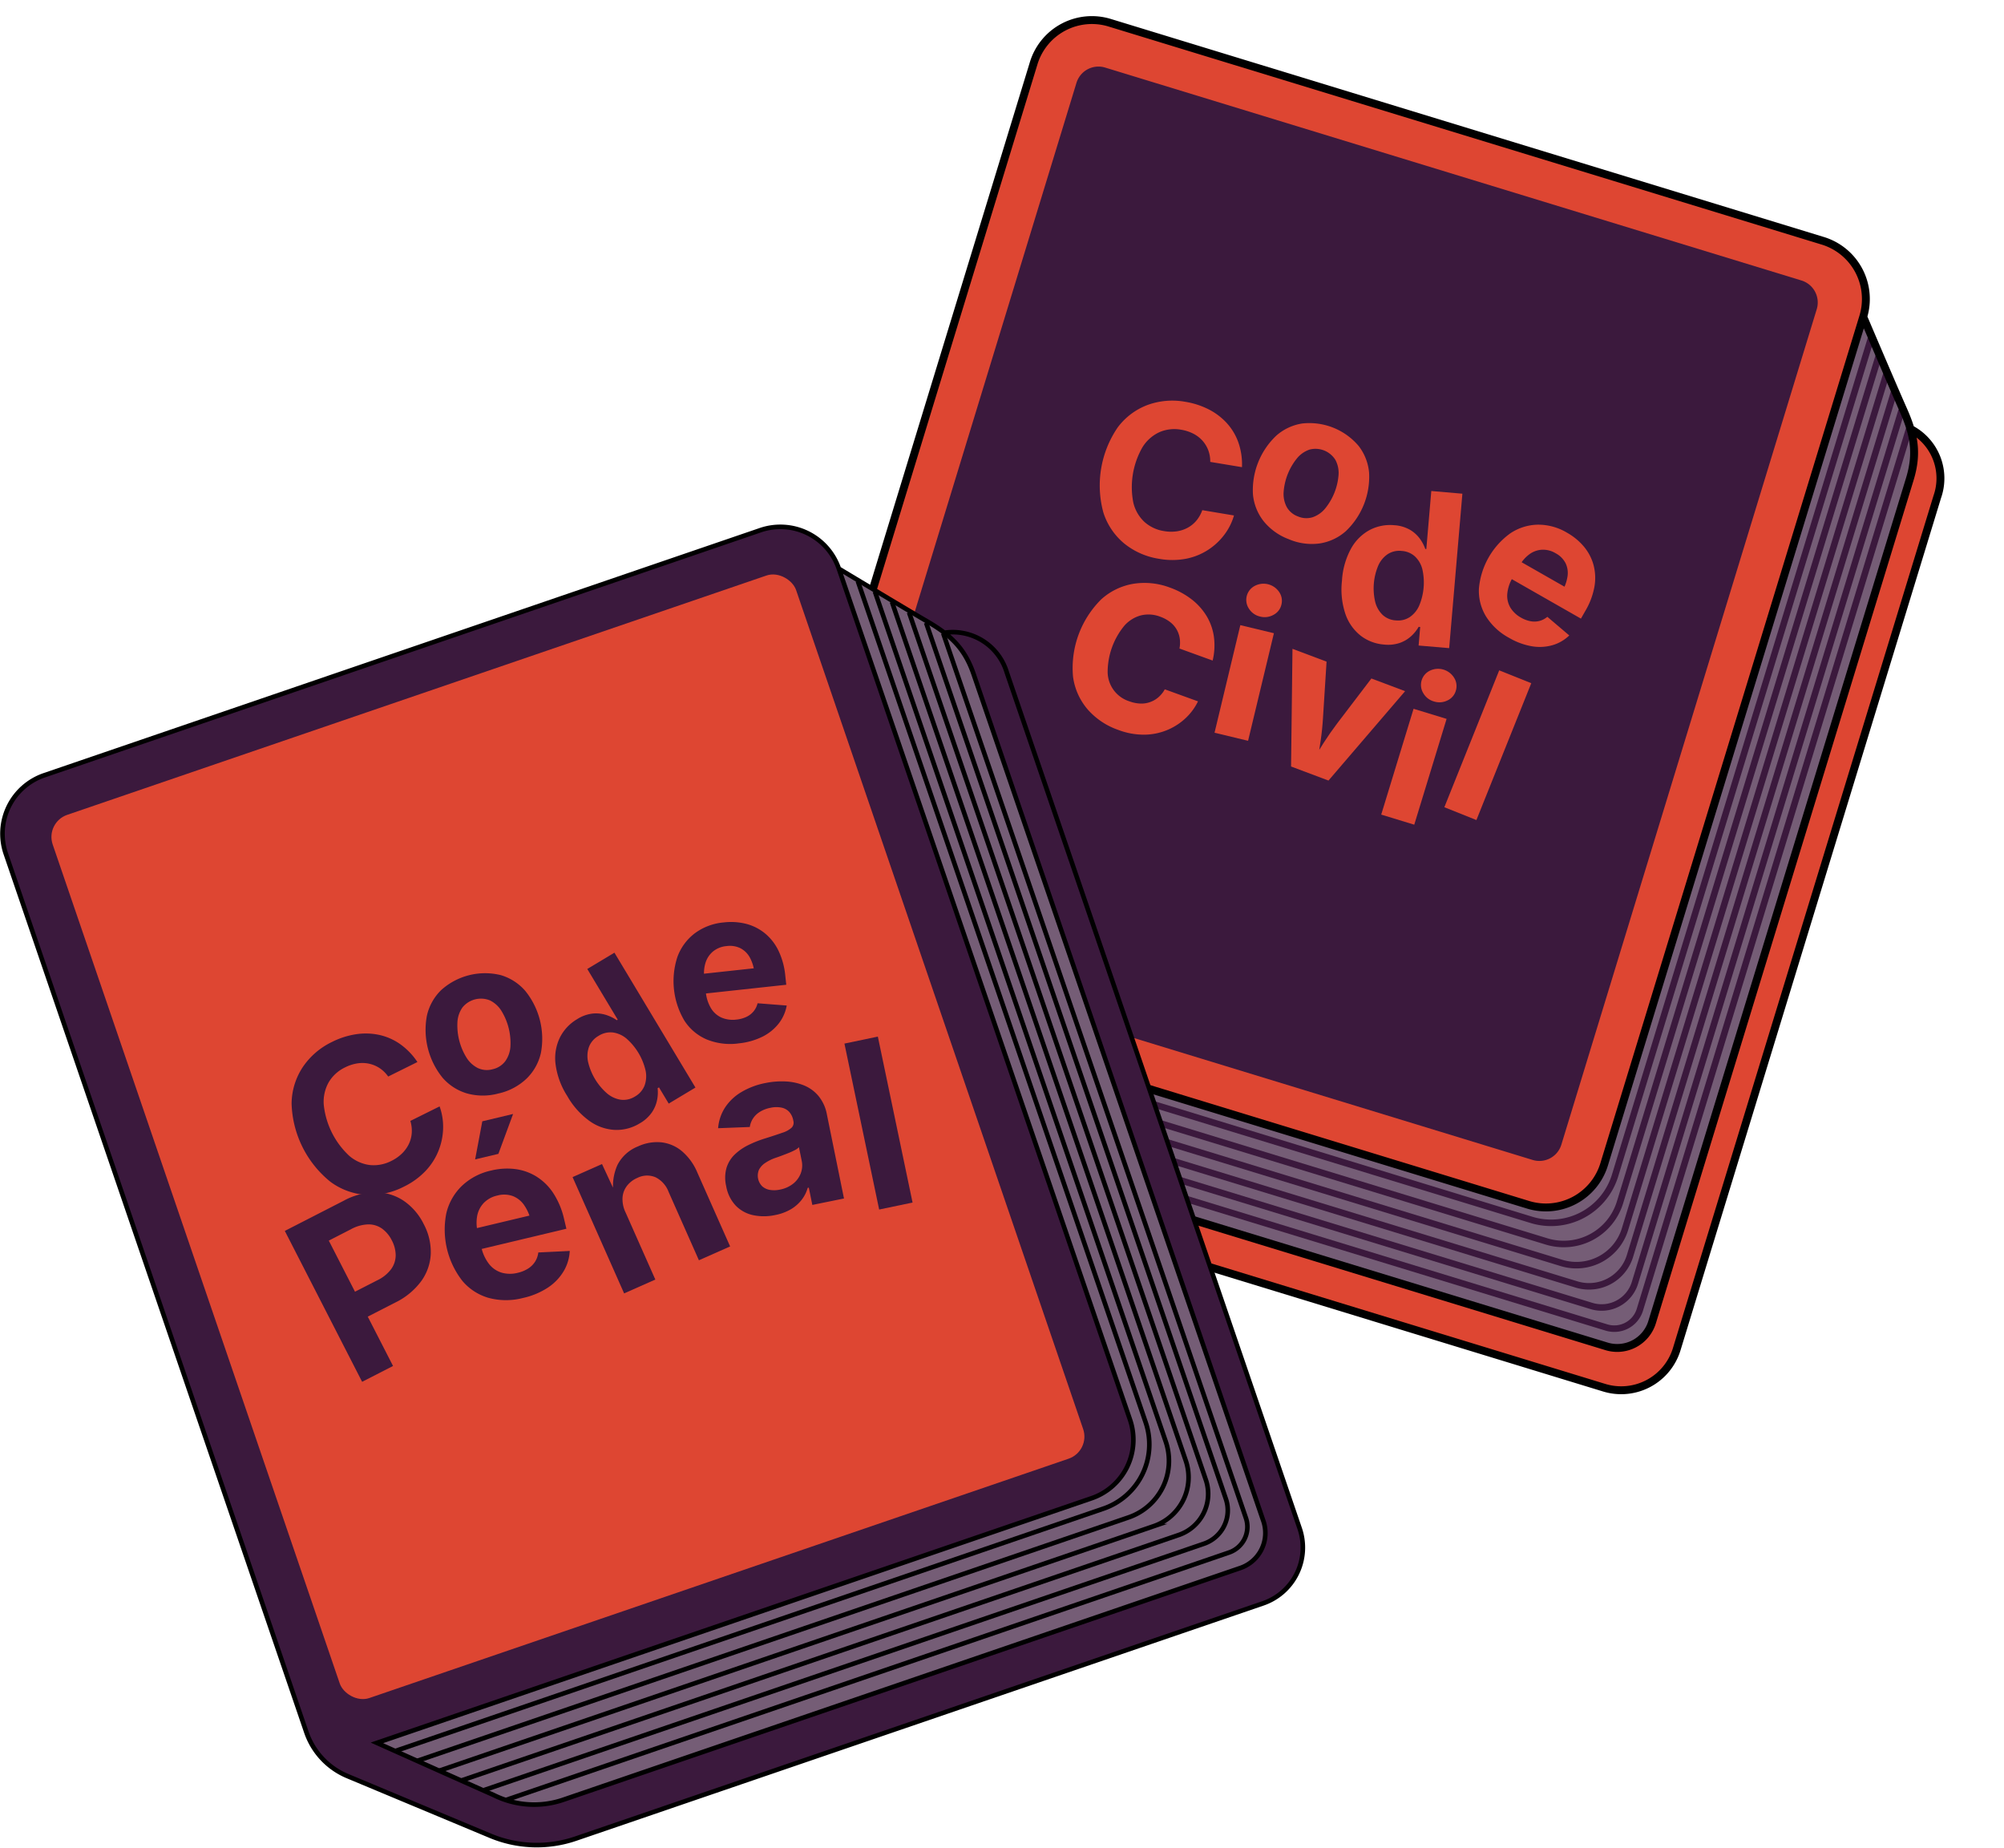 <svg xmlns="http://www.w3.org/2000/svg" width="307.482" height="283.444" viewBox="0 0 307.482 283.444">
  <g id="Groupe_20" data-name="Groupe 20" transform="translate(379.378 -4561.179)">
    <g id="Calque_1" transform="translate(-218.42 4561.188) rotate(17)">
      <g id="Groupe_17" data-name="Groupe 17" transform="translate(0.554 0.606)">
        <path id="Tracé_33" data-name="Tracé 33" d="M143.961,24.028H133.67V9.945A9.339,9.339,0,0,0,124.33.606H9.917A9.339,9.339,0,0,0,.578,9.945v140.7c-.208,1.727.957,3.949,2.155,6.183l20.372,18.393a20.7,20.7,0,0,0,6.534,3.019,4.838,4.838,0,0,0,1.985.428H143.657a8.956,8.956,0,0,0,8.956-8.956V32.679A8.651,8.651,0,0,0,143.961,24.028Z" transform="translate(-0.554 -0.606)" fill="#de4632"/>
        <path id="Tracé_34" data-name="Tracé 34" d="M154.637,32.629,144.531,20.992V156.861a9.253,9.253,0,0,1-9.253,9.253H21.1l14.12,13.152a14.009,14.009,0,0,0,9.905,4.1H152.907a5.832,5.832,0,0,0,5.832-5.832v-135A14.006,14.006,0,0,0,154.637,32.629Z" transform="translate(-11.509 -11.473)" fill="#755d76"/>
        <path id="Tracé_35" data-name="Tracé 35" d="M131.181,156.207H19.468a3.53,3.53,0,0,1-3.53-3.53V18.657a3.53,3.53,0,0,1,3.53-3.53H131.181a3.53,3.53,0,0,1,3.53,3.53V152.678A3.53,3.53,0,0,1,131.181,156.207Z" transform="translate(-8.754 -8.346)" fill="#3b193d"/>
        <g id="Groupe_14" data-name="Groupe 14" transform="translate(27.942 49.338)">
          <g id="Groupe_13" data-name="Groupe 13">
            <path id="Tracé_36" data-name="Tracé 36" d="M73.1,136.512a11.148,11.148,0,0,1-5.8-.685,10.144,10.144,0,0,1-4.452-3.615,15.777,15.777,0,0,1-1.717-13.095,10.174,10.174,0,0,1,3.379-4.655,11.128,11.128,0,0,1,5.4-2.16,12.174,12.174,0,0,1,3.816.069,9.718,9.718,0,0,1,3.293,1.232,8.753,8.753,0,0,1,2.547,2.345,10.234,10.234,0,0,1,1.591,3.4L76.265,120a4.871,4.871,0,0,0-.838-1.653,4.731,4.731,0,0,0-1.293-1.134,4.883,4.883,0,0,0-1.649-.6,6.25,6.25,0,0,0-1.92-.029,5.743,5.743,0,0,0-3.1,1.342,6.027,6.027,0,0,0-1.8,2.95,12.3,12.3,0,0,0,1.132,8.536,5.891,5.891,0,0,0,2.5,2.343,5.826,5.826,0,0,0,3.313.465,6.14,6.14,0,0,0,1.838-.524,5.081,5.081,0,0,0,1.444-1.011,4.569,4.569,0,0,0,.969-1.44,5.174,5.174,0,0,0,.4-1.807l4.889-.644a9.059,9.059,0,0,1-.558,3.277,9.782,9.782,0,0,1-1.726,2.964,9.622,9.622,0,0,1-2.84,2.274A11.323,11.323,0,0,1,73.1,136.512Z" transform="translate(-60.392 -109.421)" fill="#de4632"/>
            <path id="Tracé_37" data-name="Tracé 37" d="M117.376,124.661a8.984,8.984,0,0,1-4.534-1.535,7.791,7.791,0,0,1-2.749-3.462,11.511,11.511,0,0,1,.795-9.623,7.794,7.794,0,0,1,3.279-2.964,9.917,9.917,0,0,1,9.265.765,7.811,7.811,0,0,1,2.741,3.461,11.511,11.511,0,0,1-.794,9.623,7.808,7.808,0,0,1-3.271,2.965A8.965,8.965,0,0,1,117.376,124.661Zm.31-3.754a3.253,3.253,0,0,0,2.19-.532,4.271,4.271,0,0,0,1.448-1.834,9.293,9.293,0,0,0,.46-5.575,4.221,4.221,0,0,0-1.13-2.031,3.6,3.6,0,0,0-4.255-.352,4.249,4.249,0,0,0-1.439,1.819,9.29,9.29,0,0,0-.46,5.575,4.3,4.3,0,0,0,1.12,2.046A3.218,3.218,0,0,0,117.686,120.907Z" transform="translate(-86.508 -106.265)" fill="#de4632"/>
            <path id="Tracé_38" data-name="Tracé 38" d="M155.817,140.334a6.688,6.688,0,0,1-3.835-.263,7.2,7.2,0,0,1-3.2-2.5,11.809,11.809,0,0,1-1.989-4.707,11.637,11.637,0,0,1-.1-5.186,7.158,7.158,0,0,1,1.932-3.548,6.732,6.732,0,0,1,3.328-1.759,5.542,5.542,0,0,1,2.573-.029,5.044,5.044,0,0,1,1.856.891,6.109,6.109,0,0,1,1.21,1.226l.156-.034-1.874-8.739,4.682-1,4.987,23.252-4.6.987-.6-2.793-.234.05a5.861,5.861,0,0,1-.626,1.611,5.125,5.125,0,0,1-1.343,1.537A5.58,5.58,0,0,1,155.817,140.334Zm.645-4.072a3.281,3.281,0,0,0,1.888-1.09,4.12,4.12,0,0,0,.886-2.108,9.178,9.178,0,0,0-1.173-5.51,4.025,4.025,0,0,0-1.66-1.538,3.33,3.33,0,0,0-2.183-.209,3.268,3.268,0,0,0-1.924,1.115,4.155,4.155,0,0,0-.862,2.111,9.036,9.036,0,0,0,1.169,5.413,4.2,4.2,0,0,0,1.662,1.586A3.245,3.245,0,0,0,156.462,136.262Z" transform="translate(-106.261 -110.754)" fill="#de4632"/>
            <path id="Tracé_39" data-name="Tracé 39" d="M197.26,134.614a9.424,9.424,0,0,1-4.347-2.126,7.52,7.52,0,0,1-2.268-3.767,11.7,11.7,0,0,1,2.13-9.484,7.847,7.847,0,0,1,3.624-2.5,8.605,8.605,0,0,1,4.678-.14,9.393,9.393,0,0,1,3.069,1.265,7.446,7.446,0,0,1,2.23,2.229,7.745,7.745,0,0,1,1.132,3.143,11.161,11.161,0,0,1-.247,4.034l-.295,1.308-14.62-3.3.66-2.927,12.331,2.78-2.355.287a6.335,6.335,0,0,0,.119-2.452,3.451,3.451,0,0,0-.879-1.834,3.608,3.608,0,0,0-1.892-1.007,3.752,3.752,0,0,0-2.19.1,3.62,3.62,0,0,0-1.627,1.229,5.356,5.356,0,0,0-.929,2.089l-.467,2.071a5.856,5.856,0,0,0-.066,2.652,3.558,3.558,0,0,0,1.069,1.861,4.353,4.353,0,0,0,2.009.993,4.638,4.638,0,0,0,1.547.1,3.157,3.157,0,0,0,1.3-.435,3.072,3.072,0,0,0,.978-.966l4.056,1.749a6.163,6.163,0,0,1-2.03,2.184A7.173,7.173,0,0,1,201,134.835,10.4,10.4,0,0,1,197.26,134.614Z" transform="translate(-129.673 -111.635)" fill="#de4632"/>
            <g id="Groupe_12" data-name="Groupe 12" transform="translate(4.275 25.934)">
              <g id="Groupe_11" data-name="Groupe 11">
                <path id="Tracé_40" data-name="Tracé 40" d="M79.671,195.457a11.032,11.032,0,0,1-5.4-1.629,9.656,9.656,0,0,1-3.62-4.137,14.829,14.829,0,0,1,.659-12.614,9.741,9.741,0,0,1,4.045-3.746,10.988,10.988,0,0,1,5.5-1.072,12.09,12.09,0,0,1,3.7.744,9.408,9.408,0,0,1,2.95,1.77,8.406,8.406,0,0,1,2.013,2.71,9.926,9.926,0,0,1,.89,3.565L85,180.771a4.607,4.607,0,0,0-.424-1.519,3.9,3.9,0,0,0-.875-1.177,3.957,3.957,0,0,0-1.29-.78,5.477,5.477,0,0,0-1.655-.328,4.967,4.967,0,0,0-2.9.673,5.175,5.175,0,0,0-1.97,2.263,11.228,11.228,0,0,0-.37,7.537,4.767,4.767,0,0,0,4.505,3.324,5.462,5.462,0,0,0,1.68-.157,3.984,3.984,0,0,0,2.384-1.725,4.4,4.4,0,0,0,.592-1.467l5.412.276a8.769,8.769,0,0,1-1.016,2.935,9.318,9.318,0,0,1-2.115,2.568,9.451,9.451,0,0,1-3.153,1.762A11.013,11.013,0,0,1,79.671,195.457Z" transform="translate(-69.548 -167.367)" fill="#de4632"/>
                <path id="Tracé_41" data-name="Tracé 41" d="M121.62,166.9a2.723,2.723,0,0,1-1.97-.633,2.422,2.422,0,0,1-.22-3.6,2.89,2.89,0,0,1,3.864-.236,2.384,2.384,0,0,1,.914,1.769,2.352,2.352,0,0,1-.694,1.837A2.759,2.759,0,0,1,121.62,166.9Zm-1.48,19.088L119.1,169.048l5.289-.323,1.035,16.942Z" transform="translate(-95.765 -161.804)" fill="#de4632"/>
                <path id="Tracé_42" data-name="Tracé 42" d="M143.249,197.072l-5.07-17.326,5.576.351,2.008,8.448q.41,1.7.679,3.466t.541,3.73l-.97-.061q.5-1.916.982-3.627t1.086-3.362l3.007-8.132,5.516.347-7.234,16.552Z" transform="translate(-106.131 -171.368)" fill="#de4632"/>
                <path id="Tracé_43" data-name="Tracé 43" d="M184.526,176.87a2.726,2.726,0,0,1-1.928-.751,2.421,2.421,0,0,1,0-3.606,2.89,2.89,0,0,1,3.871,0,2.386,2.386,0,0,1,.805,1.822,2.35,2.35,0,0,1-.805,1.791A2.76,2.76,0,0,1,184.526,176.87Zm-2.642,18.963V178.859h5.3v16.974Z" transform="translate(-129.38 -167.116)" fill="#de4632"/>
                <path id="Tracé_44" data-name="Tracé 44" d="M208.306,167.1l-1.911,22.54-5.279-.447,1.911-22.54Z" transform="translate(-139.68 -164.391)" fill="#de4632"/>
              </g>
            </g>
          </g>
        </g>
        <g id="Groupe_16" data-name="Groupe 16" transform="translate(11.812 12.053)">
          <g id="Groupe_15" data-name="Groupe 15">
            <path id="Tracé_45" data-name="Tracé 45" d="M25.851,171.07H138.994A10.266,10.266,0,0,0,149.261,160.8V26.417" transform="translate(-25.851 -26.417)" fill="none" stroke="#3b193d" stroke-miterlimit="10" stroke-width="1"/>
            <path id="Tracé_46" data-name="Tracé 46" d="M31.643,176.208h113.6a9.034,9.034,0,0,0,9.034-9.034V31.394" transform="translate(-28.938 -29.07)" fill="none" stroke="#3b193d" stroke-miterlimit="10" stroke-width="1"/>
            <path id="Tracé_47" data-name="Tracé 47" d="M37.435,181.346H151.5a7.8,7.8,0,0,0,7.8-7.8V36.372" transform="translate(-32.026 -31.723)" fill="none" stroke="#3b193d" stroke-miterlimit="10" stroke-width="1"/>
            <path id="Tracé_48" data-name="Tracé 48" d="M43.227,186.483H157.749a6.57,6.57,0,0,0,6.57-6.57V41.349" transform="translate(-35.113 -34.376)" fill="none" stroke="#3b193d" stroke-miterlimit="10" stroke-width="1"/>
            <path id="Tracé_49" data-name="Tracé 49" d="M49.018,191.621H164a5.338,5.338,0,0,0,5.338-5.338V46.326" transform="translate(-38.2 -37.029)" fill="none" stroke="#3b193d" stroke-miterlimit="10" stroke-width="1"/>
            <path id="Tracé_50" data-name="Tracé 50" d="M54.81,196.758H170.251a4.106,4.106,0,0,0,4.106-4.106V51.3" transform="translate(-41.287 -39.682)" fill="none" stroke="#3b193d" stroke-miterlimit="10" stroke-width="1"/>
          </g>
        </g>
        <path id="Tracé_51" data-name="Tracé 51" d="M145.661,24.279a8.535,8.535,0,0,1,6.979,8.741V169.759a8.911,8.911,0,0,1-8.911,8.911H33.935a18.22,18.22,0,0,1-12.089-4.588L4.333,158.552a11.075,11.075,0,0,1-3.727-8.286V9.945A9.339,9.339,0,0,1,9.945.606H124.359A9.339,9.339,0,0,1,133.7,9.945V145.909a9.339,9.339,0,0,1-9.339,9.339H10.178S21.2,165.539,24.3,168.4a13.648,13.648,0,0,0,9.905,4.1H142.216a5.6,5.6,0,0,0,5.6-5.6V31.668c0-4.275-1.451-6.852-4.1-9.905S133.7,9.945,133.7,9.945" transform="translate(-0.582 -0.606)" fill="none" stroke="#000" stroke-miterlimit="10" stroke-width="1.212"/>
      </g>
    </g>
    <g id="EMCQ-Code_Pénal" data-name="EMCQ-Code Pénal" transform="translate(-379.352 4641.649)">
      <path id="Tracé_52" data-name="Tracé 52" d="M143.19,16.907l-9.883,3.382L128.679,6.764a9.48,9.48,0,0,0-12.038-5.9L6.764,38.465A9.478,9.478,0,0,0,.865,50.5L47.1,185.624c.368,1.727,2.216,3.478,4.1,5.23l25.608,10.969a21.026,21.026,0,0,0,7.267.753,4.9,4.9,0,0,0,2.047-.242l107.59-36.817a9.091,9.091,0,0,0,5.658-11.544l-45.034-131.6A8.781,8.781,0,0,0,143.19,16.907Z" fill="#3b193d"/>
      <path id="Tracé_53" data-name="Tracé 53" d="M142.177,14.822,128.648,6.968,173.3,137.449a9.391,9.391,0,0,1-5.845,11.927L57.808,186.9l17.883,7.99a14.216,14.216,0,0,0,10.861.685l103.5-35.419a5.92,5.92,0,0,0,3.684-7.517L149.373,22.987a14.22,14.22,0,0,0-7.2-8.165Z" fill="#755d76"/>
      <rect id="Rectangle_6" data-name="Rectangle 6" width="120.557" height="143.199" rx="3.583" transform="translate(6.899 45.693) rotate(-18.891)" fill="#de4632"/>
      <g id="Groupe_18" data-name="Groupe 18">
        <path id="Tracé_54" data-name="Tracé 54" d="M61.924,101.583a11.313,11.313,0,0,1-5.793,1.247,10.3,10.3,0,0,1-5.464-2.008A16.008,16.008,0,0,1,44.715,88.81a10.312,10.312,0,0,1,1.715-5.58,11.283,11.283,0,0,1,4.47-3.849,12.334,12.334,0,0,1,3.688-1.188,9.857,9.857,0,0,1,3.567.1,8.884,8.884,0,0,1,3.217,1.415,10.407,10.407,0,0,1,2.647,2.746L59.535,84.68a4.963,4.963,0,0,0-1.347-1.312,4.814,4.814,0,0,0-1.614-.664,4.967,4.967,0,0,0-1.782-.038,6.341,6.341,0,0,0-1.853.6A5.832,5.832,0,0,0,50.4,85.574,6.112,6.112,0,0,0,49.648,89a12.48,12.48,0,0,0,3.893,7.825,5.981,5.981,0,0,0,3.169,1.43,5.9,5.9,0,0,0,3.334-.643A6.258,6.258,0,0,0,61.638,96.5a5.174,5.174,0,0,0,1.055-1.446,4.632,4.632,0,0,0,.457-1.7,5.223,5.223,0,0,0-.212-1.866l4.484-2.226a9.189,9.189,0,0,1,.541,3.331,9.921,9.921,0,0,1-.684,3.414A9.789,9.789,0,0,1,65.3,99.13a11.511,11.511,0,0,1-3.376,2.453Z" fill="#3b193d"/>
        <path id="Tracé_55" data-name="Tracé 55" d="M76.509,87.263a9.117,9.117,0,0,1-4.858.015,7.912,7.912,0,0,1-3.778-2.421,11.685,11.685,0,0,1-2.4-9.5,7.908,7.908,0,0,1,2.175-3.924A10.066,10.066,0,0,1,76.8,69.119a7.933,7.933,0,0,1,3.77,2.424,11.688,11.688,0,0,1,2.4,9.5,7.928,7.928,0,0,1-2.17,3.925,9.106,9.106,0,0,1-4.291,2.3Zm-.936-3.707A3.3,3.3,0,0,0,77.5,82.325a4.334,4.334,0,0,0,.789-2.237,9.432,9.432,0,0,0-1.39-5.5A4.291,4.291,0,0,0,75.147,73a3.651,3.651,0,0,0-4.2,1.061,4.318,4.318,0,0,0-.785,2.22,9.421,9.421,0,0,0,1.391,5.5,4.353,4.353,0,0,0,1.748,1.6,3.267,3.267,0,0,0,2.272.175Z" fill="#3b193d"/>
        <path id="Tracé_56" data-name="Tracé 56" d="M98.132,91.861a6.789,6.789,0,0,1-3.769,1.008,7.308,7.308,0,0,1-3.9-1.344,12,12,0,0,1-3.457-3.867,11.819,11.819,0,0,1-1.8-4.947,7.264,7.264,0,0,1,.69-4.043,6.829,6.829,0,0,1,2.618-2.782,5.627,5.627,0,0,1,2.461-.874,5.134,5.134,0,0,1,2.076.246,6.25,6.25,0,0,1,1.564.78l.139-.083-4.672-7.777,4.166-2.5L106.679,86.37l-4.1,2.461-1.493-2.486-.209.125a5.938,5.938,0,0,1-.071,1.753,5.214,5.214,0,0,1-.785,1.918,5.65,5.65,0,0,1-1.889,1.72Zm-.719-4.122a3.331,3.331,0,0,0,1.455-1.668,4.182,4.182,0,0,0,.158-2.316,9.312,9.312,0,0,0-2.938-4.906,4.077,4.077,0,0,0-2.1-.931,3.376,3.376,0,0,0-2.166.517,3.317,3.317,0,0,0-1.481,1.7,4.217,4.217,0,0,0-.133,2.31,9.162,9.162,0,0,0,2.9,4.815,4.263,4.263,0,0,0,2.117.977,3.3,3.3,0,0,0,2.188-.5Z" fill="#3b193d"/>
        <path id="Tracé_57" data-name="Tracé 57" d="M113.279,79.6a9.574,9.574,0,0,1-4.874-.612,7.627,7.627,0,0,1-3.415-2.873,11.873,11.873,0,0,1-1.071-9.807,7.962,7.962,0,0,1,2.657-3.6,8.731,8.731,0,0,1,4.447-1.671,9.533,9.533,0,0,1,3.362.2,7.571,7.571,0,0,1,2.874,1.408,7.855,7.855,0,0,1,2.12,2.646,11.348,11.348,0,0,1,1.089,3.956l.147,1.353-15.124,1.639-.328-3.028,12.756-1.382-2.168,1.049a6.412,6.412,0,0,0-.691-2.393,3.5,3.5,0,0,0-1.447-1.473,3.664,3.664,0,0,0-2.147-.346,3.813,3.813,0,0,0-2.072.811,3.677,3.677,0,0,0-1.158,1.715,5.434,5.434,0,0,0-.206,2.311l.232,2.142a5.945,5.945,0,0,0,.808,2.569,3.618,3.618,0,0,0,1.639,1.436,4.424,4.424,0,0,0,2.256.293,4.716,4.716,0,0,0,1.52-.409,3.216,3.216,0,0,0,1.106-.845,3.127,3.127,0,0,0,.622-1.249l4.47.346a6.267,6.267,0,0,1-1.232,2.766,7.282,7.282,0,0,1-2.51,2.023,10.557,10.557,0,0,1-3.662,1.02Z" fill="#3b193d"/>
        <path id="Tracé_58" data-name="Tracé 58" d="M55.537,131.511,43.674,108.363l9.026-4.625a10.441,10.441,0,0,1,5-1.3,7.724,7.724,0,0,1,4.237,1.32,9.289,9.289,0,0,1,3.045,3.549,9.1,9.1,0,0,1,1.087,4.553,7.728,7.728,0,0,1-1.457,4.2,10.834,10.834,0,0,1-4.039,3.315l-5.81,2.978L52.8,118.531l5.049-2.587A5.678,5.678,0,0,0,60,114.209a3.67,3.67,0,0,0,.686-2.107,4.96,4.96,0,0,0-.593-2.286,4.9,4.9,0,0,0-1.505-1.808,3.576,3.576,0,0,0-2.107-.646,5.861,5.861,0,0,0-2.658.744l-3.4,1.744,9.857,19.232Z" fill="#3b193d"/>
        <path id="Tracé_59" data-name="Tracé 59" d="M80.252,118.64a10.314,10.314,0,0,1-5.293,0,8.22,8.22,0,0,1-4.039-2.608,12.8,12.8,0,0,1-2.472-10.34,8.576,8.576,0,0,1,2.354-4.2A9.421,9.421,0,0,1,75.329,99.1a10.265,10.265,0,0,1,3.623-.235,8.148,8.148,0,0,1,3.263,1.116,8.464,8.464,0,0,1,2.624,2.542,12.209,12.209,0,0,1,1.7,4.082l.34,1.426-15.946,3.8-.76-3.192,13.449-3.2-2.175,1.416a6.94,6.94,0,0,0-1.063-2.466,3.771,3.771,0,0,0-1.746-1.378,3.936,3.936,0,0,0-2.343-.079,4.1,4.1,0,0,0-2.1,1.147,3.958,3.958,0,0,0-1.007,1.989,5.861,5.861,0,0,0,.093,2.5l.538,2.259a6.407,6.407,0,0,0,1.212,2.636,3.881,3.881,0,0,0,1.945,1.313,4.772,4.772,0,0,0,2.452.009A5.078,5.078,0,0,0,81,114.142a3.454,3.454,0,0,0,1.068-1.053,3.364,3.364,0,0,0,.5-1.42l4.825-.234a6.748,6.748,0,0,1-.943,3.123,7.846,7.846,0,0,1-2.409,2.5,11.413,11.413,0,0,1-3.786,1.582ZM72.876,97.391l1.1-5.843L78.7,90.423l-2.257,6.119Z" fill="#3b193d"/>
        <path id="Tracé_60" data-name="Tracé 60" d="M95.946,105.5l4.578,10.325-4.788,2.122-7.909-17.841,4.516-2,2.053,4.417-.287.128a7.974,7.974,0,0,1,.6-4.4A6,6,0,0,1,97.861,95.4a6.89,6.89,0,0,1,3.589-.627,5.943,5.943,0,0,1,3.164,1.366,8.674,8.674,0,0,1,2.354,3.263L112,110.743l-4.788,2.122-4.662-10.516a4.081,4.081,0,0,0-2.007-2.223,3.323,3.323,0,0,0-2.787.109,3.978,3.978,0,0,0-1.6,1.235,3.324,3.324,0,0,0-.666,1.813,4.7,4.7,0,0,0,.456,2.222Z" fill="#3b193d"/>
        <path id="Tracé_61" data-name="Tracé 61" d="M118.924,105.925a8.11,8.11,0,0,1-3.39.021,5.233,5.233,0,0,1-2.664-1.453,5.81,5.81,0,0,1-1.475-3,5.612,5.612,0,0,1,.047-2.789,4.779,4.779,0,0,1,1.257-2.055,8.292,8.292,0,0,1,2.107-1.461,17.216,17.216,0,0,1,2.614-1.031q1.624-.509,2.613-.861a3.744,3.744,0,0,0,1.394-.764,1.072,1.072,0,0,0,.281-1.028l-.017-.086a2.7,2.7,0,0,0-.624-1.316,2.23,2.23,0,0,0-1.194-.657,4.114,4.114,0,0,0-1.694.033,4.672,4.672,0,0,0-1.667.651,3.382,3.382,0,0,0-1.036,1.039,3.305,3.305,0,0,0-.458,1.251l-4.861.187a6.813,6.813,0,0,1,1.065-3.174,7.677,7.677,0,0,1,2.486-2.358,11.482,11.482,0,0,1,3.716-1.4,12.4,12.4,0,0,1,3.068-.241,8.539,8.539,0,0,1,2.84.607,5.716,5.716,0,0,1,2.239,1.638,6.238,6.238,0,0,1,1.279,2.83l2.62,12.881-4.858.988-.539-2.651-.171.035a5.458,5.458,0,0,1-.914,1.815,5.851,5.851,0,0,1-1.638,1.447A7.476,7.476,0,0,1,118.924,105.925Zm.72-3.9a4.631,4.631,0,0,0,2.032-.912,3.7,3.7,0,0,0,1.164-1.591,3.447,3.447,0,0,0,.141-1.934l-.421-2.07a2.194,2.194,0,0,1-.622.447,9.965,9.965,0,0,1-.977.448q-.544.217-1.074.414t-.947.335a6.757,6.757,0,0,0-1.569.783,2.8,2.8,0,0,0-.947,1.038,2.32,2.32,0,0,0,.5,2.536,2.346,2.346,0,0,0,1.181.552,4.107,4.107,0,0,0,1.539-.046Z" fill="#3b193d"/>
        <path id="Tracé_62" data-name="Tracé 62" d="M134.665,78.552l5.327,25.459-5.126,1.072-5.327-25.458Z" fill="#3b193d"/>
      </g>
      <g id="Groupe_19" data-name="Groupe 19">
        <path id="Tracé_63" data-name="Tracé 63" d="M60.615,188.151l108.657-37.182a10.42,10.42,0,0,0,6.485-13.233L131.594,8.678" fill="none" stroke="#000" stroke-miterlimit="10" stroke-width="0.703"/>
        <path id="Tracé_64" data-name="Tracé 64" d="M64.029,189.649l109.1-37.334a9.17,9.17,0,0,0,5.707-11.645L134.213,10.275" fill="none" stroke="#000" stroke-miterlimit="10" stroke-width="0.703"/>
        <path id="Tracé_65" data-name="Tracé 65" d="M67.443,191.146l109.539-37.485a7.919,7.919,0,0,0,4.929-10.057L136.832,11.872" fill="none" stroke="#000" stroke-miterlimit="10" stroke-width="0.703"/>
        <path id="Tracé_66" data-name="Tracé 66" d="M70.856,192.643l109.981-37.636a6.668,6.668,0,0,0,4.15-8.468L139.451,13.469" fill="none" stroke="#000" stroke-miterlimit="10" stroke-width="0.703"/>
        <path id="Tracé_67" data-name="Tracé 67" d="M74.27,194.14l110.422-37.786a5.419,5.419,0,0,0,3.372-6.881L142.07,15.066" fill="none" stroke="#000" stroke-miterlimit="10" stroke-width="0.703"/>
        <path id="Tracé_68" data-name="Tracé 68" d="M77.684,195.637,188.547,157.7a4.167,4.167,0,0,0,2.593-5.292L144.689,16.664" fill="none" stroke="#000" stroke-miterlimit="10" stroke-width="0.703"/>
      </g>
      <path id="Tracé_69" data-name="Tracé 69" d="M144.878,16.6a8.663,8.663,0,0,1,9.575,6.1l44.936,131.316A9.044,9.044,0,0,1,193.76,165.5L88.321,201.584A18.492,18.492,0,0,1,75.2,201.15l-21.922-9.158a11.238,11.238,0,0,1-6.3-6.733L.865,50.5a9.478,9.478,0,0,1,5.9-12.037L116.641.865a9.48,9.48,0,0,1,12.038,5.9L173.36,137.336a9.479,9.479,0,0,1-5.9,12.038L57.808,186.9s13.972,6.26,17.883,7.99a13.851,13.851,0,0,0,10.861.685l103.729-35.5a5.68,5.68,0,0,0,3.535-7.214L149.373,22.987c-1.4-4.106-3.646-6.1-7.2-8.165s-13.5-8.058-13.5-8.058" fill="none" stroke="#000" stroke-miterlimit="10" stroke-width="0.703"/>
    </g>
  </g>
</svg>
